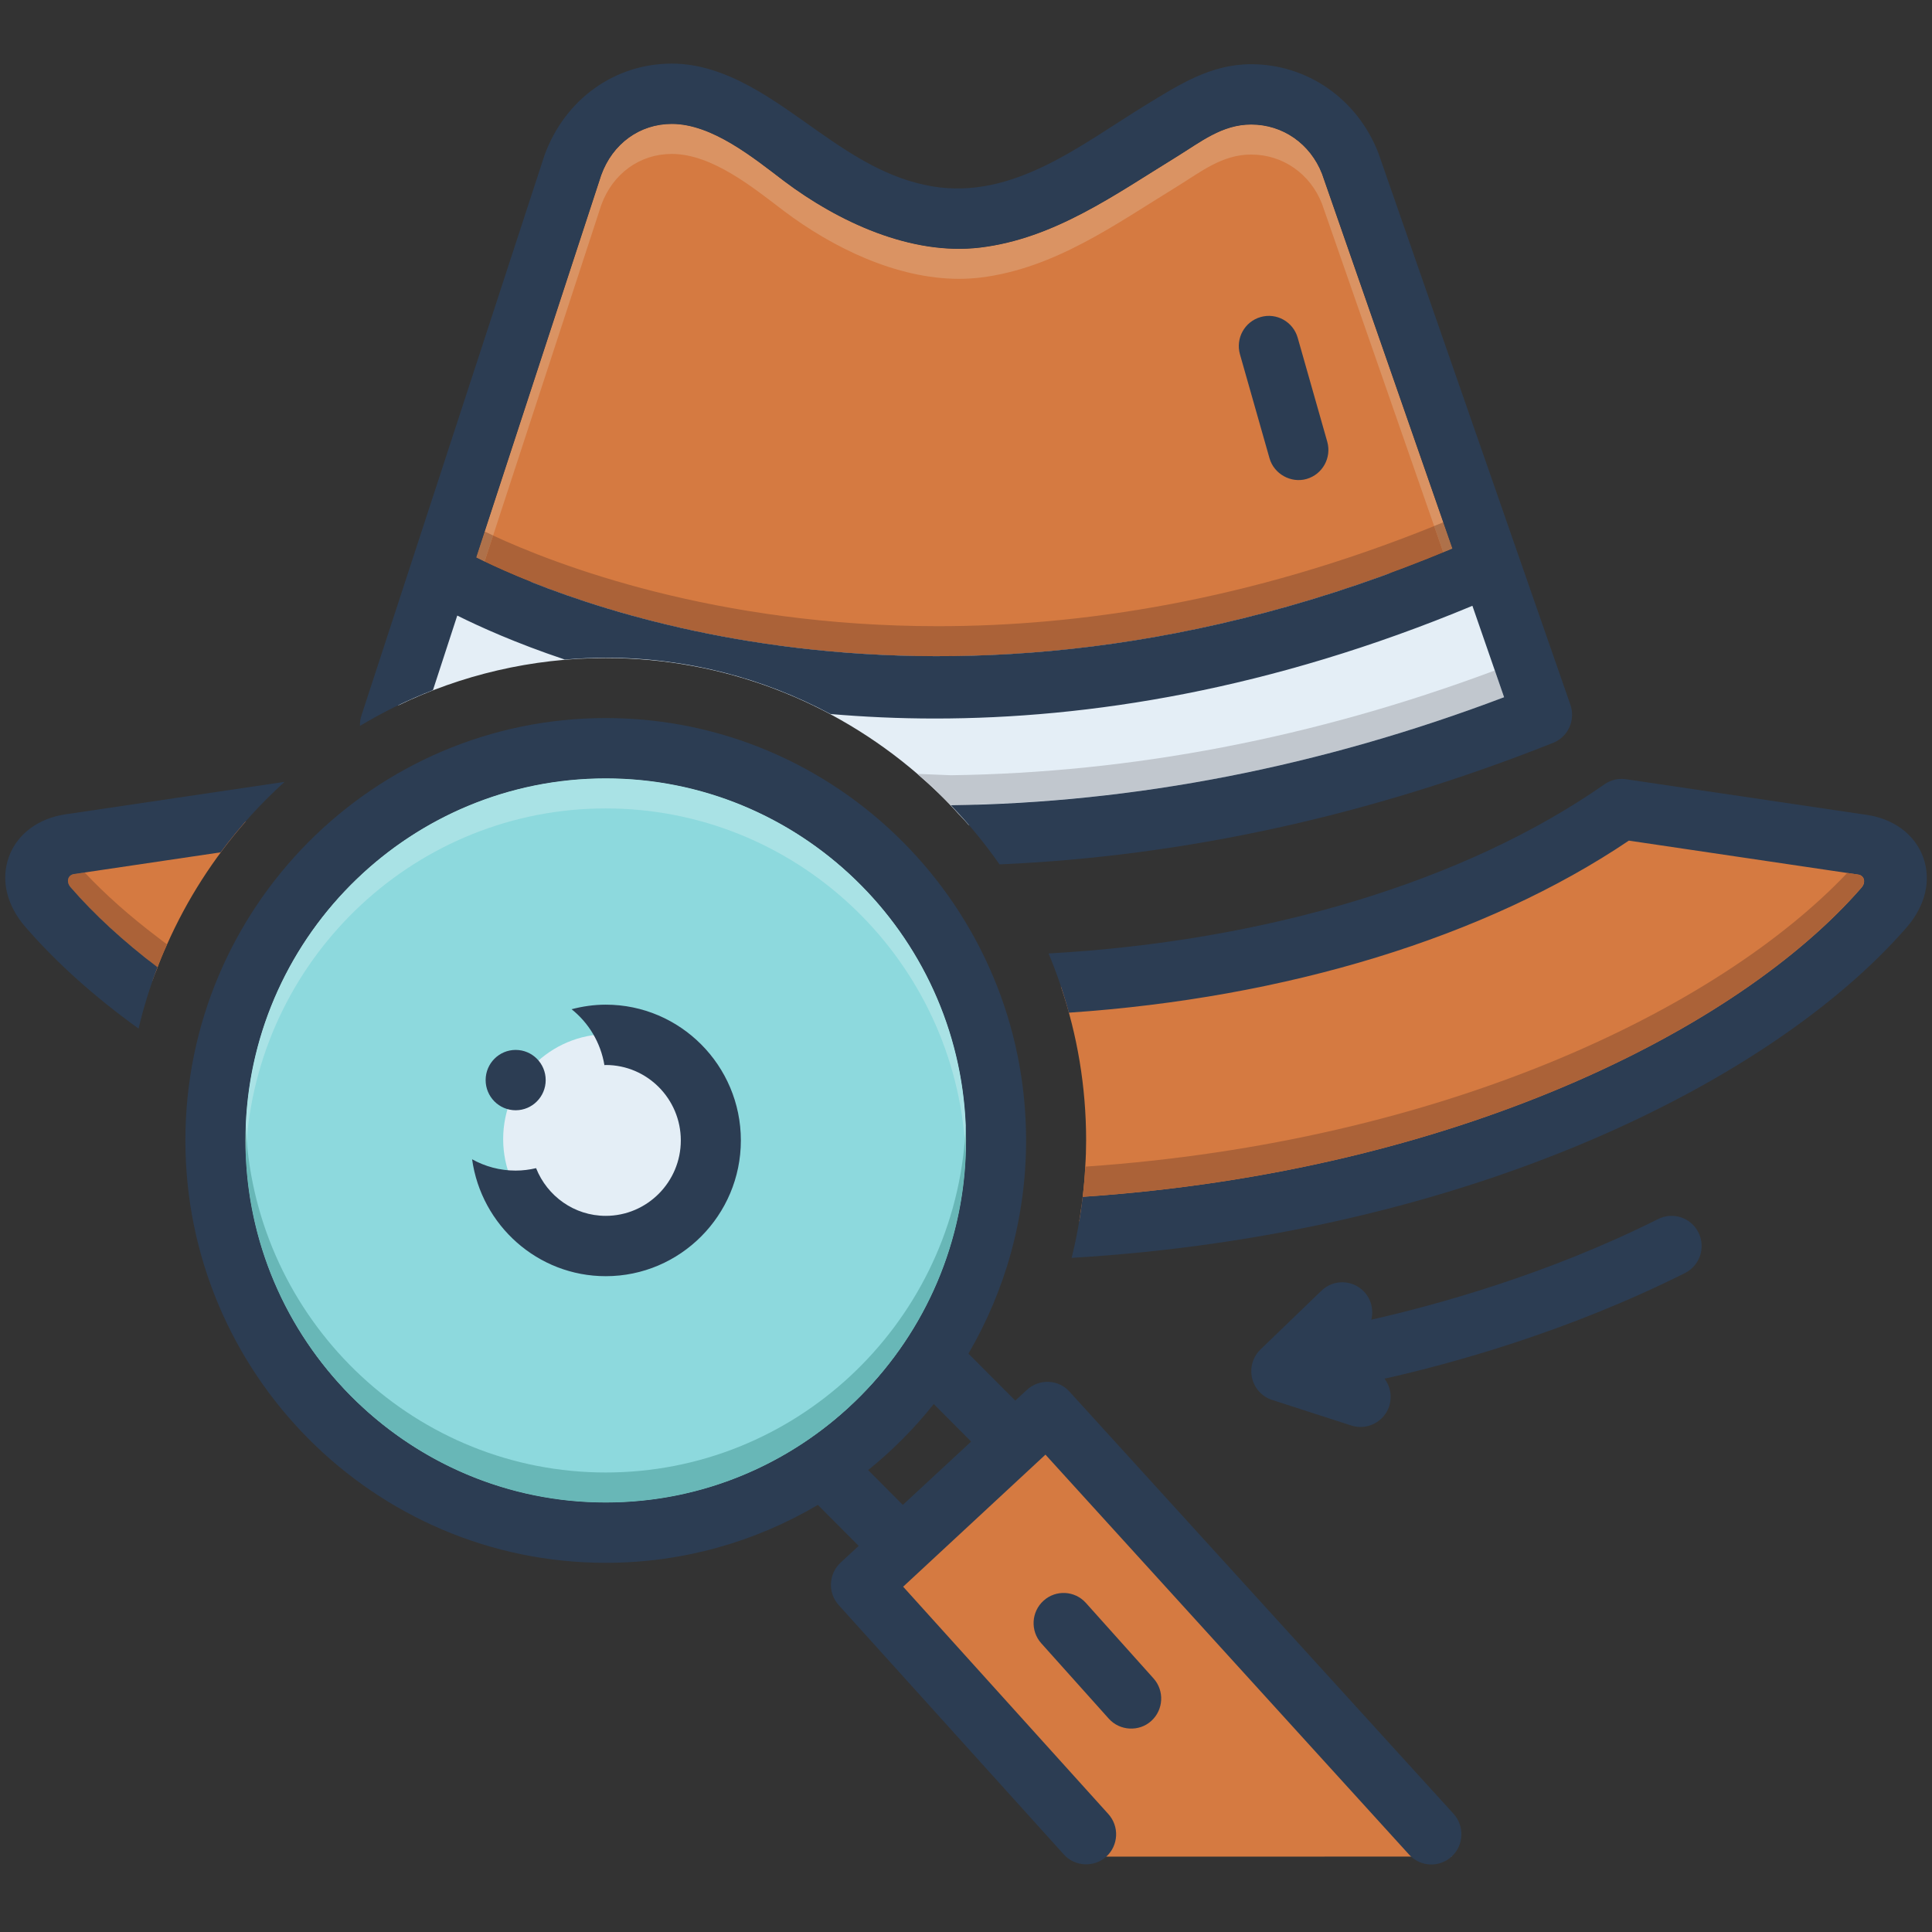 <?xml version="1.0" encoding="UTF-8"?>
<svg xmlns="http://www.w3.org/2000/svg" xmlns:xlink="http://www.w3.org/1999/xlink" width="375pt" height="375pt" viewBox="0 0 375 375" version="1.2">
<rect x="0" y="0" width="375" height="375" fill="#333333" stroke="none"/>
<defs>
<clipPath id="clip1">
  <path d="M 69 12.344 L 306 12.344 L 306 168 L 69 168 Z M 69 12.344 "/>
</clipPath>
</defs>
<g id="surface1">
<path style=" stroke:none;fill-rule:nonzero;fill:rgb(89.409%,93.329%,96.469%);fill-opacity:1;" d="M 295.32 136.492 C 295.32 136.492 276.73 150.707 229.406 159.098 C 218.191 161.078 203.652 161.137 188 160.113 C 187.422 159.445 186.84 158.805 186.227 158.164 C 183.691 155.34 180.949 152.688 178.066 150.211 C 161.777 136.199 140.652 127.723 117.574 127.723 C 103.148 127.723 89.484 131.043 77.273 136.93 L 84.793 113.188 L 289.492 111.035 L 295.32 136.492 "/>
<path style=" stroke:none;fill-rule:nonzero;fill:rgb(55.289%,85.1%,86.67%);fill-opacity:1;" d="M 187.508 221.348 C 187.508 260.086 156.125 291.633 117.574 291.633 C 79.023 291.633 47.641 260.086 47.641 221.348 C 47.641 182.605 79.023 151.086 117.574 151.086 C 156.125 151.086 187.508 182.605 187.508 221.348 "/>
<path style=" stroke:none;fill-rule:nonzero;fill:rgb(89.409%,93.329%,96.469%);fill-opacity:1;" d="M 138.457 221.102 C 138.457 232.363 129.324 241.492 118.059 241.492 C 106.797 241.492 97.664 232.363 97.664 221.102 C 97.664 209.84 106.797 200.711 118.059 200.711 C 129.324 200.711 138.457 209.84 138.457 221.102 "/>
<path style=" stroke:none;fill-rule:nonzero;fill:rgb(83.53%,47.839%,25.49%);fill-opacity:1;" d="M 168.082 306.547 L 214.734 360.375 L 281.77 360.359 L 203.535 276.449 L 168.082 306.547 "/>
<path style=" stroke:none;fill-rule:nonzero;fill:rgb(83.53%,47.839%,25.49%);fill-opacity:1;" d="M 281.918 106.488 C 181.566 148.523 106.387 115.254 92.43 108.207 L 116.699 33.984 C 118.914 27.867 124.188 24.051 130.395 24.051 C 138.234 24.051 146.246 30.637 152.191 35.148 C 162.684 43.043 176.844 49.656 190.246 48.055 C 204.672 46.309 216.414 37.773 228.477 30.375 C 233.023 27.574 237.191 24.168 242.844 24.168 C 249.023 24.168 254.32 27.926 256.598 33.723 L 281.918 106.488 "/>
<path style=" stroke:none;fill-rule:nonzero;fill:rgb(83.53%,47.839%,25.49%);fill-opacity:1;" d="M 47.672 159.473 C 41.465 166.555 36.305 174.562 32.43 183.301 C 31.672 184.961 30.973 186.621 30.363 188.34 C 30.07 188.984 29.836 189.652 29.605 190.32 C 17.598 183.652 9.645 178.176 8.305 175.465 C 2.973 164.777 10.723 163.816 10.723 163.816 L 44.727 157.988 C 44.727 157.988 45.629 158.512 47.672 159.473 "/>
<path style=" stroke:none;fill-rule:nonzero;fill:rgb(83.53%,47.839%,25.49%);fill-opacity:1;" d="M 323.5 209.461 C 284.949 232.734 252.691 235.445 209.477 237.047 C 209.566 236.492 209.652 235.91 209.738 235.355 C 209.738 235.301 209.77 235.238 209.738 235.211 C 209.918 234.25 210.031 233.289 210.148 232.297 C 210.383 230.348 210.555 228.395 210.645 226.441 C 210.762 224.754 210.816 223.035 210.816 221.344 C 210.816 210.918 209.098 200.898 205.926 191.516 C 266.066 186.684 310.852 157.027 310.852 157.027 L 367.207 165.273 C 367.207 165.273 370.121 181.293 323.5 209.461 "/>
<path style=" stroke:none;fill-rule:nonzero;fill:rgb(17.249%,23.92%,32.549%);fill-opacity:1;" d="M 282.152 352.078 L 207.582 270.109 C 206.535 268.941 205.078 268.273 203.535 268.215 C 201.988 268.156 200.477 268.711 199.34 269.758 L 197.062 271.855 L 187.973 262.738 C 195.082 250.562 199.164 236.434 199.164 221.344 C 199.164 176.137 162.566 139.375 117.574 139.375 C 72.582 139.375 35.984 176.137 35.984 221.344 C 35.984 266.555 72.582 303.344 117.574 303.344 C 132.582 303.344 146.652 299.238 158.746 292.102 L 166.672 300.055 L 163.148 303.316 C 160.816 305.5 160.641 309.168 162.801 311.559 L 206.508 359.973 C 208.633 362.332 212.391 362.504 214.723 360.379 C 217.113 358.195 217.289 354.496 215.129 352.105 L 175.301 307.977 L 202.922 282.344 L 273.523 360 C 275.711 362.391 279.383 362.535 281.773 360.352 C 284.133 358.164 284.305 354.465 282.152 352.078 M 117.574 291.633 C 79.023 291.633 47.641 260.086 47.641 221.344 C 47.641 182.602 79.023 151.086 117.574 151.086 C 156.125 151.086 187.508 182.602 187.508 221.344 C 187.508 260.086 156.125 291.633 117.574 291.633 M 175.238 292.102 L 168.508 285.344 C 173.203 281.555 177.484 277.246 181.242 272.523 L 188.496 279.809 L 175.238 292.102 "/>
<path style=" stroke:none;fill-rule:nonzero;fill:rgb(17.249%,23.92%,32.549%);fill-opacity:1;" d="M 117.574 195.004 C 115.281 195.004 113.066 195.336 110.945 195.891 C 114.262 198.535 116.59 202.363 117.316 206.742 C 117.402 206.742 117.484 206.715 117.574 206.715 C 125.605 206.715 132.145 213.281 132.145 221.355 C 132.145 229.426 125.605 235.996 117.574 235.996 C 111.438 235.996 106.199 232.148 104.055 226.738 C 102.781 227.039 101.457 227.211 100.09 227.211 C 97.02 227.211 94.141 226.41 91.633 225.016 C 93.414 237.812 104.355 247.707 117.574 247.707 C 132.035 247.707 143.801 235.887 143.801 221.355 C 143.801 206.824 132.035 195.004 117.574 195.004 "/>
<path style=" stroke:none;fill-rule:nonzero;fill:rgb(17.249%,23.92%,32.549%);fill-opacity:1;" d="M 100.09 215.5 C 103.309 215.5 105.918 212.875 105.918 209.645 C 105.918 206.41 103.309 203.789 100.09 203.789 C 96.871 203.789 94.262 206.41 94.262 209.645 C 94.262 212.875 96.871 215.5 100.09 215.5 "/>
<path style=" stroke:none;fill-rule:nonzero;fill:rgb(17.249%,23.92%,32.549%);fill-opacity:1;" d="M 246.41 88.945 C 247.273 91.992 250.566 93.84 253.613 92.965 C 256.707 92.074 258.5 88.832 257.617 85.727 L 251.883 65.562 C 251 62.453 247.773 60.645 244.68 61.539 C 241.582 62.43 239.793 65.668 240.676 68.777 C 240.676 68.777 246.406 88.93 246.41 88.945 "/>
<path style=" stroke:none;fill-rule:nonzero;fill:rgb(17.249%,23.92%,32.549%);fill-opacity:1;" d="M 210.777 311.133 C 208.629 308.727 204.941 308.527 202.551 310.695 C 200.156 312.859 199.961 316.562 202.113 318.965 L 215.227 333.605 C 217.352 335.973 221.102 336.176 223.457 334.039 C 225.852 331.879 226.047 328.172 223.891 325.77 L 210.777 311.133 "/>
<path style=" stroke:none;fill-rule:nonzero;fill:rgb(17.249%,23.92%,32.549%);fill-opacity:1;" d="M 321.855 236.609 C 300.293 247.418 278.52 253.359 266.18 256.148 C 266.641 254.266 266.18 252.191 264.738 250.688 C 262.516 248.359 258.824 248.277 256.5 250.516 L 244.664 261.926 C 243.184 263.352 242.559 265.461 243.023 267.465 C 243.484 269.477 244.961 271.094 246.914 271.727 L 262.32 276.703 C 265.359 277.68 268.68 275.953 269.648 272.922 C 270.254 271.035 269.848 269.07 268.746 267.602 C 281.691 264.691 304.254 258.523 327.062 247.094 C 329.941 245.648 331.113 242.133 329.676 239.238 C 328.238 236.34 324.738 235.172 321.855 236.609 "/>
<path style=" stroke:none;fill-rule:nonzero;fill:rgb(17.249%,23.92%,32.549%);fill-opacity:1;" d="M 373.266 166.332 C 371.672 161.996 367.602 158.941 362.371 158.172 L 315.605 151.246 C 314.137 151.02 312.648 151.379 311.434 152.227 C 284.488 171.047 245.801 182.707 203.523 185.066 C 205.086 188.781 206.391 192.621 207.469 196.559 C 249.613 193.715 288.328 181.926 316.16 163.164 L 360.676 169.758 C 361.824 169.926 362.242 171.219 361.305 172.301 C 337.43 199.754 282.547 227.43 210.145 232.305 C 209.68 236.336 208.965 240.293 208 244.152 C 285.207 239.566 344.285 209.676 370.078 180.004 C 373.75 175.785 374.91 170.805 373.266 166.332 "/>
<path style=" stroke:none;fill-rule:nonzero;fill:rgb(85.489%,57.649%,38.82%);fill-opacity:1;" d="M 130.395 24.051 C 124.188 24.051 118.914 27.867 116.699 33.984 L 94.074 103.176 C 94.574 103.418 95.117 103.676 95.711 103.949 L 116.699 39.809 C 118.914 33.695 124.188 29.879 130.395 29.879 C 138.234 29.879 146.246 36.461 152.191 40.977 C 161.613 48.066 173.996 54.121 186.133 54.121 C 187.508 54.121 188.883 54.043 190.246 53.883 C 204.672 52.133 216.414 43.598 228.477 36.199 C 233.023 33.402 237.191 29.996 242.844 29.996 C 249.023 29.996 254.32 33.754 256.598 39.547 L 278.367 102.113 C 278.957 101.875 279.547 101.633 280.141 101.391 L 281.918 106.488 L 256.598 33.723 C 254.32 27.926 249.023 24.168 242.844 24.168 C 237.191 24.168 233.023 27.574 228.477 30.375 C 216.414 37.773 204.672 46.309 190.246 48.055 C 188.883 48.219 187.508 48.297 186.133 48.297 C 173.996 48.297 161.613 42.242 152.191 35.148 C 146.246 30.637 138.234 24.051 130.395 24.051 "/>
<path style=" stroke:none;fill-rule:nonzero;fill:rgb(97.649%,95.689%,94.119%);fill-opacity:1;" d="M 92.668 108.328 C 92.926 108.461 93.207 108.602 93.508 108.746 C 93.207 108.598 92.93 108.461 92.668 108.328 M 281.918 106.488 C 281.523 106.652 281.129 106.82 280.738 106.98 C 281.133 106.824 281.531 106.66 281.918 106.488 "/>
<path style=" stroke:none;fill-rule:nonzero;fill:rgb(67.059%,38.429%,21.959%);fill-opacity:1;" d="M 278.367 102.113 C 242.352 116.656 209.684 121.543 182.047 121.543 C 138.758 121.543 107.812 109.562 95.711 103.949 L 94.059 108.992 C 93.871 108.914 93.684 108.828 93.508 108.742 C 103.652 113.707 135.805 127.363 182.047 127.363 C 210.293 127.363 243.797 122.266 280.738 106.98 C 280.535 107.059 280.336 107.141 280.141 107.219 L 278.367 102.113 "/>
<path style=" stroke:none;fill-rule:nonzero;fill:rgb(77.249%,69.8%,64.31%);fill-opacity:1;" d="M 94.059 103.168 L 92.43 108.207 L 94.074 103.176 C 94.07 103.172 94.062 103.168 94.059 103.168 "/>
<path style=" stroke:none;fill-rule:nonzero;fill:rgb(67.059%,38.429%,21.959%);fill-opacity:1;" d="M 92.43 108.207 C 92.504 108.246 92.586 108.285 92.668 108.328 C 92.586 108.285 92.504 108.246 92.43 108.207 "/>
<path style=" stroke:none;fill-rule:nonzero;fill:rgb(68.239%,44.31%,29.019%);fill-opacity:1;" d="M 280.141 101.391 C 279.547 101.633 278.953 101.875 278.363 102.113 L 280.141 107.219 C 280.336 107.137 280.535 107.059 280.738 106.98 C 281.129 106.82 281.523 106.652 281.918 106.488 L 280.141 101.391 "/>
<path style=" stroke:none;fill-rule:nonzero;fill:rgb(68.239%,44.31%,29.019%);fill-opacity:1;" d="M 94.074 103.176 L 92.43 108.207 C 92.504 108.246 92.586 108.285 92.668 108.328 C 92.93 108.457 93.211 108.598 93.508 108.742 C 93.684 108.828 93.871 108.91 94.059 108.992 L 95.711 103.949 C 95.117 103.672 94.574 103.414 94.074 103.176 "/>
<path style=" stroke:none;fill-rule:nonzero;fill:rgb(66.269%,88.629%,89.799%);fill-opacity:1;" d="M 117.574 151.086 C 79.988 151.086 49.219 181.043 47.699 218.445 C 47.738 219.418 47.797 220.383 47.875 221.344 C 50.824 185.316 80.965 156.914 117.574 156.914 C 154.184 156.914 184.32 185.316 187.27 221.344 C 187.348 220.383 187.41 219.418 187.449 218.445 C 185.93 181.043 155.156 151.086 117.574 151.086 "/>
<path style=" stroke:none;fill-rule:nonzero;fill:rgb(66.269%,88.629%,89.799%);fill-opacity:1;" d="M 47.695 218.543 C 47.66 219.473 47.641 220.406 47.641 221.344 C 47.641 220.391 47.668 219.469 47.695 218.543 "/>
<path style=" stroke:none;fill-rule:nonzero;fill:rgb(66.269%,88.629%,89.799%);fill-opacity:1;" d="M 187.453 218.547 C 187.48 219.469 187.508 220.395 187.508 221.344 C 187.508 220.406 187.492 219.477 187.453 218.547 "/>
<path style=" stroke:none;fill-rule:nonzero;fill:rgb(37.25%,47.06%,53.329%);fill-opacity:1;" d="M 187.453 224.145 C 187.449 224.18 187.449 224.211 187.449 224.246 C 187.449 224.25 187.449 224.254 187.449 224.258 C 187.449 224.219 187.449 224.184 187.453 224.145 "/>
<path style=" stroke:none;fill-rule:nonzero;fill:rgb(37.25%,47.06%,53.329%);fill-opacity:1;" d="M 47.695 224.148 C 47.695 224.188 47.699 224.223 47.699 224.258 C 47.699 224.254 47.699 224.25 47.699 224.246 C 47.699 224.211 47.695 224.184 47.695 224.148 "/>
<path style=" stroke:none;fill-rule:nonzero;fill:rgb(15.289%,24.309%,29.41%);fill-opacity:1;" d="M 47.699 218.434 C 47.695 218.469 47.695 218.508 47.695 218.543 C 47.695 218.512 47.699 218.48 47.699 218.445 C 47.699 218.441 47.699 218.438 47.699 218.434 M 187.449 218.434 C 187.449 218.438 187.449 218.441 187.449 218.445 C 187.449 218.48 187.449 218.516 187.453 218.551 C 187.449 218.512 187.449 218.473 187.449 218.434 "/>
<path style=" stroke:none;fill-rule:nonzero;fill:rgb(40.779%,71.759%,71.759%);fill-opacity:1;" d="M 187.273 221.344 C 184.32 257.375 154.184 285.809 117.574 285.809 C 80.965 285.809 50.828 257.375 47.879 221.344 C 47.797 222.309 47.738 223.273 47.699 224.242 C 49.219 261.648 79.992 291.633 117.574 291.633 C 155.156 291.633 185.93 261.648 187.449 224.242 C 187.41 223.273 187.352 222.309 187.273 221.344 "/>
<path style=" stroke:none;fill-rule:nonzero;fill:rgb(40.779%,71.759%,71.759%);fill-opacity:1;" d="M 187.508 221.344 C 187.508 222.297 187.48 223.219 187.453 224.141 C 187.492 223.215 187.508 222.281 187.508 221.344 "/>
<path style=" stroke:none;fill-rule:nonzero;fill:rgb(40.779%,71.759%,71.759%);fill-opacity:1;" d="M 47.641 221.348 C 47.641 222.285 47.66 223.223 47.695 224.152 C 47.668 223.227 47.641 222.297 47.641 221.348 "/>
<path style=" stroke:none;fill-rule:nonzero;fill:rgb(49.799%,75.29%,74.12%);fill-opacity:1;" d="M 47.699 218.445 C 47.699 218.48 47.695 218.508 47.695 218.543 C 47.668 219.465 47.641 220.395 47.641 221.344 C 47.641 222.297 47.668 223.223 47.695 224.148 C 47.695 224.184 47.699 224.211 47.699 224.246 C 47.738 223.273 47.797 222.309 47.879 221.344 C 47.797 220.383 47.738 219.418 47.699 218.445 "/>
<path style=" stroke:none;fill-rule:nonzero;fill:rgb(49.799%,75.29%,74.12%);fill-opacity:1;" d="M 187.449 218.445 C 187.41 219.418 187.352 220.383 187.273 221.344 C 187.352 222.309 187.41 223.273 187.449 224.242 C 187.453 224.207 187.453 224.18 187.453 224.141 C 187.48 223.219 187.508 222.297 187.508 221.344 C 187.508 220.395 187.48 219.469 187.453 218.547 C 187.453 218.512 187.453 218.48 187.449 218.445 "/>
<path style=" stroke:none;fill-rule:nonzero;fill:rgb(67.059%,38.429%,21.959%);fill-opacity:1;" d="M 16.434 169.352 L 14.336 169.672 C 13.199 169.816 12.762 171.129 13.723 172.234 C 17.859 177.012 22.988 181.816 28.961 186.477 C 29.109 187.352 29.777 187.934 30.359 188.344 C 30.973 186.625 31.672 184.965 32.43 183.305 C 31.906 182.926 31.266 182.457 30.566 181.902 C 25.145 177.797 20.395 173.574 16.434 169.352 "/>
<path style=" stroke:none;fill-rule:nonzero;fill:rgb(67.059%,38.429%,21.959%);fill-opacity:1;" d="M 358.551 169.441 C 333.488 195.859 280.195 221.664 210.645 226.441 C 210.559 228.395 210.383 230.344 210.148 232.297 C 229.625 230.988 247.824 228.031 264.496 223.871 C 288.648 217.844 309.594 209.297 326.531 199.59 C 341.375 191.078 353.141 181.672 361.293 172.289 C 361.613 171.93 361.781 171.547 361.812 171.191 C 361.84 170.926 361.793 170.676 361.688 170.461 C 361.527 170.133 361.227 169.887 360.824 169.785 C 360.777 169.773 360.73 169.762 360.68 169.758 L 358.551 169.441 "/>
<path style=" stroke:none;fill-rule:nonzero;fill:rgb(25.879%,24.309%,25.099%);fill-opacity:1;" d="M 326.531 199.59 C 309.594 209.297 288.648 217.848 264.496 223.875 C 288.648 217.848 309.594 209.301 326.531 199.59 M 361.688 170.461 C 361.793 170.676 361.84 170.926 361.812 171.191 C 361.84 170.93 361.793 170.676 361.688 170.461 M 358.555 169.438 C 358.551 169.438 358.551 169.441 358.547 169.445 L 360.676 169.758 C 360.73 169.766 360.777 169.773 360.824 169.785 C 360.777 169.773 360.73 169.762 360.68 169.758 L 358.555 169.438 "/>
<path style=" stroke:none;fill-rule:nonzero;fill:rgb(17.249%,23.92%,32.549%);fill-opacity:1;" d="M 13.711 172.223 C 12.766 171.133 13.195 169.828 14.348 169.656 L 42.816 165.438 C 46.5 160.477 50.668 155.895 55.238 151.758 L 12.645 158.07 C 7.414 158.848 3.344 161.906 1.75 166.242 C 0.105 170.711 1.262 175.695 4.922 179.914 C 11.012 186.941 18.422 193.543 26.895 199.652 C 27.859 195.57 29.094 191.598 30.57 187.742 C 23.902 182.664 18.234 177.445 13.711 172.223 "/>
<path style=" stroke:none;fill-rule:nonzero;fill:rgb(75.69%,78.04%,80.779%);fill-opacity:1;" d="M 290.137 130.141 C 255.051 143.25 219.59 150.008 184.562 150.473 L 178.066 150.211 C 180.949 152.688 183.691 155.336 186.227 158.164 L 189.605 156.152 C 223.609 155.164 257.965 148.203 291.941 135.328 L 290.137 130.141 "/>
<g clip-path="url(#clip1)" clip-rule="nonzero">
<path style=" stroke:none;fill-rule:nonzero;fill:rgb(17.249%,23.92%,32.549%);fill-opacity:1;" d="M 304.82 136.812 L 267.523 29.645 C 263.445 19.219 253.77 12.461 242.84 12.461 C 235.004 12.461 228.828 16.449 222.387 20.383 C 209.828 28.074 196.688 38.82 180.949 36.172 C 172.559 34.742 165.711 30.348 158.863 25.539 C 150.473 19.656 141.117 12.344 130.395 12.344 C 119.32 12.344 109.648 19.246 105.684 30.145 L 70.164 138.852 C 69.93 139.523 69.844 140.219 69.875 140.891 C 74.359 138.211 79.082 135.879 84.035 133.957 L 88.754 119.48 C 93.012 121.605 100.062 124.812 109.621 128.016 C 112.242 127.812 114.895 127.664 117.574 127.664 C 133.336 127.664 148.168 131.629 161.195 138.59 C 167.633 139.145 174.395 139.465 181.477 139.465 C 211.195 139.465 246.543 133.93 285.793 117.586 L 291.941 135.328 C 256.273 148.844 220.199 155.836 184.562 156.301 C 188 159.852 191.148 163.699 194.004 167.777 C 229.758 166.23 265.863 158.34 301.469 144.184 C 304.355 143.047 305.84 139.781 304.82 136.812 Z M 92.426 108.207 L 116.699 33.984 C 118.914 27.871 124.188 24.055 130.395 24.055 C 138.234 24.055 146.246 30.637 152.191 35.152 C 162.68 43.047 176.844 49.656 190.246 48.055 C 204.668 46.309 216.414 37.773 228.477 30.375 C 233.023 27.578 237.191 24.172 242.84 24.172 C 249.02 24.172 254.324 27.926 256.598 33.727 L 281.918 106.488 C 181.562 148.52 106.387 115.254 92.426 108.207 "/>
</g>
</g>
</svg>
